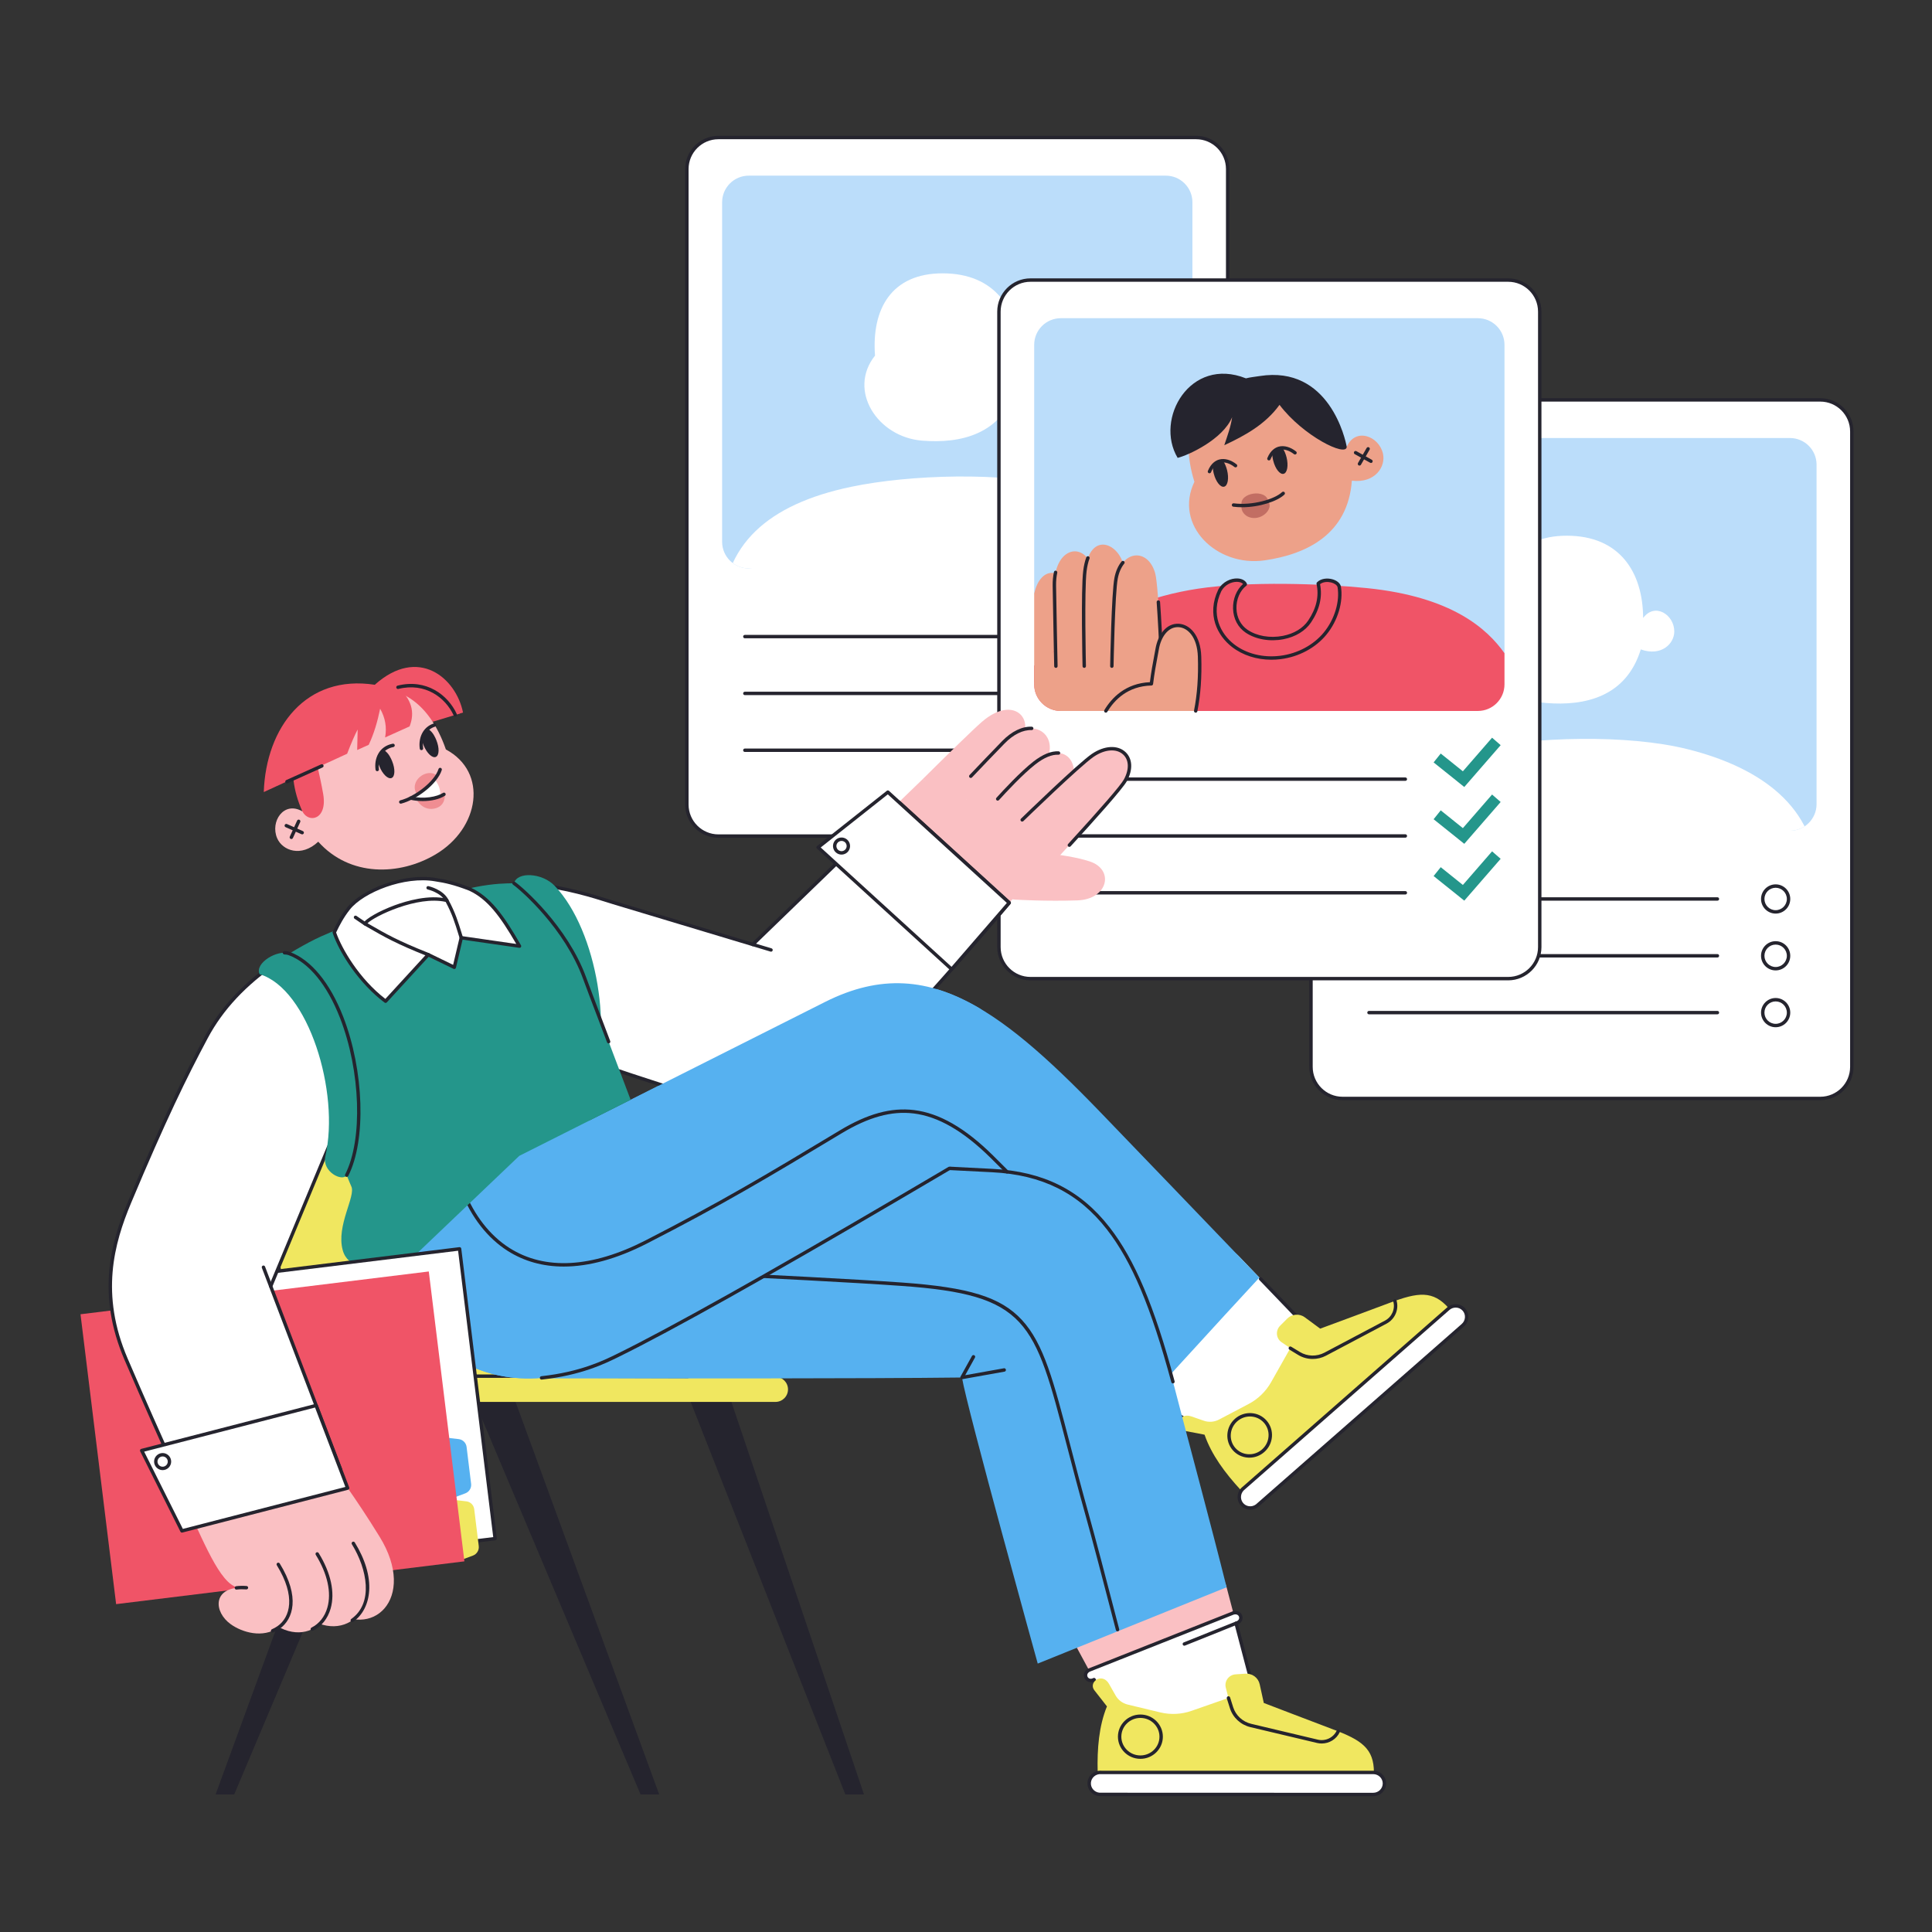 <svg enable-background="new 0 0 1700 1700" height="1700" viewBox="0 0 1700 1700" width="1700" xmlns="http://www.w3.org/2000/svg" xmlns:xlink="http://www.w3.org/1999/xlink"><rect x="0" y="0" width="1700" height="1700" fill="#333333" stroke="none"/><clipPath id="a"><path d="m1574.986 731.019h-366.955c-12.943 0-23.436-10.493-23.436-23.436v-298.724c0-12.943 10.493-23.436 23.436-23.436h366.955c12.943 0 23.436 10.493 23.436 23.436v298.723c0 12.944-10.493 23.437-23.436 23.437z"/></clipPath><clipPath id="b"><path d="m1025.795 500.157h-366.955c-12.943 0-23.436-10.493-23.436-23.436v-298.724c0-12.943 10.493-23.436 23.436-23.436h366.955c12.943 0 23.436 10.493 23.436 23.436v298.723c0 12.944-10.492 23.437-23.436 23.437z"/></clipPath><path d="m563.637 1578.962-147.006-348.161h36l127.405 348.161z" fill="#25242e"/><path d="m206.089 1578.962 147.005-348.161h-35.999l-127.405 348.161z" fill="#25242e"/><path d="m743.836 1578.962-137.205-348.161h36l117.604 348.161z" fill="#25242e"/><path d="m267.469 860.655h159c22.798 0 50.91 18.385 55.532 66.638s13.991 127.633 19.323 167.801c8.648 65.16 27.149 119.855 106.138 116.48 32.906-1.406 6.213 14.234-26.723 14.234 0 0-252.298-1.532-273-4.596s-69.724-55.915-73.936-94.213c-4.213-38.298-34.333-215.025-16.716-241.833 17.616-26.809 50.382-24.511 50.382-24.511z" fill="#f0e760"/><path d="m267.469 860.655c-21.043 0-49.09 18.385-44.468 66.638s13.991 127.633 19.323 167.8c8.648 65.161 23.138 120.501 105.138 116.48 29.208-1.432 279.242-.321 334.945-.054 6.069.029 10.97 4.957 10.97 11.027 0 6.09-4.937 11.027-11.027 11.027h-354.888c-66.084 0-97.489-51.319-106.138-116.48-5.331-40.167-15.042-141.548-19.664-189.8s26.15-66.638 44.468-66.638z" fill="#f0e760"/><path d="m339.301 1213.278c-76.308.003-90.204-55.755-98.464-117.987-5.525-41.626-14.822-120.8-19.329-167.855-2.743-28.639 6.07-44.981 13.946-53.648 8.451-9.3 20.121-14.633 32.016-14.633.828 0 1.5.671 1.5 1.5s-.672 1.5-1.5 1.5c-11.051 0-21.911 4.976-29.795 13.651-7.469 8.218-15.818 23.797-13.179 51.344 4.504 47.023 13.795 126.146 19.316 167.747 4.714 35.519 10.737 63.315 24.806 83.523 16.091 23.111 41.856 33.46 78.771 31.656 20.868-1.024 151.73-.773 257.835-.382.828.003 1.498.677 1.495 1.505-.003.827-.674 1.495-1.5 1.495-.002 0-.004 0-.006 0-86.834-.32-235.777-.696-257.677.378-2.821.138-5.57.206-8.235.206z" fill="#25242e"/><path d="m1601.677 966.551h-420.338c-15.335 0-27.766-12.431-27.766-27.766v-559.149c0-15.335 12.431-27.766 27.766-27.766h420.338c15.335 0 27.766 12.431 27.766 27.766v559.149c0 15.335-12.431 27.766-27.766 27.766z" fill="#fff"/><path d="m1574.985 731.019c-107.11-34.658-230.714-32.131-366.955 0-12.943 0-23.436-10.493-23.436-23.436v-298.724c0-12.943 10.493-23.436 23.436-23.436h366.955c12.943 0 23.436 10.493 23.436 23.436v298.723c.001 12.944-10.492 23.437-23.436 23.437z" fill="#bbddfa"/><g clip-path="url(#a)" fill="#fff"><path d="m1319.129 543.774c-3.103-41.371 14.738-72.399 59.471-72.399 46.284 0 66.972 31.618 67.229 72.399 10.342-13.963 27.414-2.844 27.408 11.894-.004 10.905-11.648 22.176-29.477 15.773-12.928 41.888-49.399 49.886-83.259 47.142-39.303-3.185-65.677-44.297-41.372-74.809z"/><path d="m1598.422 772.764h-413.827c0-62.714 40.637-98.309 113.553-113.553 51.599-10.787 133.301-13.34 186.721 0 64.063 15.998 113.553 50.839 113.553 113.553z"/></g><path d="m1511.188 792.519h-306.593c-.828 0-1.5-.671-1.5-1.5s.672-1.5 1.5-1.5h306.593c.828 0 1.5.671 1.5 1.5s-.672 1.5-1.5 1.5z" fill="#25242e"/><path d="m1511.188 842.519h-306.593c-.828 0-1.5-.671-1.5-1.5s.672-1.5 1.5-1.5h306.593c.828 0 1.5.671 1.5 1.5s-.672 1.5-1.5 1.5z" fill="#25242e"/><path d="m1511.188 892.519h-306.593c-.828 0-1.5-.671-1.5-1.5s.672-1.5 1.5-1.5h306.593c.828 0 1.5.671 1.5 1.5s-.672 1.5-1.5 1.5z" fill="#25242e"/><path d="m1562.422 803.881c-7.092 0-12.862-5.77-12.862-12.862s5.77-12.862 12.862-12.862 12.862 5.77 12.862 12.862-5.77 12.862-12.862 12.862zm0-22.724c-5.438 0-9.862 4.424-9.862 9.862s4.424 9.862 9.862 9.862 9.862-4.424 9.862-9.862-4.425-9.862-9.862-9.862z" fill="#25242e"/><path d="m1562.422 853.881c-7.092 0-12.862-5.77-12.862-12.862s5.77-12.862 12.862-12.862 12.862 5.77 12.862 12.862-5.77 12.862-12.862 12.862zm0-22.724c-5.438 0-9.862 4.424-9.862 9.862s4.424 9.862 9.862 9.862 9.862-4.424 9.862-9.862-4.425-9.862-9.862-9.862z" fill="#25242e"/><path d="m1562.422 903.881c-7.092 0-12.862-5.77-12.862-12.862s5.77-12.862 12.862-12.862 12.862 5.77 12.862 12.862-5.77 12.862-12.862 12.862zm0-22.724c-5.438 0-9.862 4.424-9.862 9.862s4.424 9.862 9.862 9.862 9.862-4.424 9.862-9.862-4.425-9.862-9.862-9.862z" fill="#25242e"/><path d="m1601.677 968.051h-420.338c-16.137 0-29.266-13.128-29.266-29.266v-559.149c0-16.137 13.129-29.266 29.266-29.266h420.338c16.137 0 29.266 13.129 29.266 29.266v559.149c0 16.137-13.129 29.266-29.266 29.266zm-420.338-614.681c-14.483 0-26.266 11.783-26.266 26.266v559.149c0 14.483 11.783 26.266 26.266 26.266h420.338c14.483 0 26.266-11.783 26.266-26.266v-559.149c0-14.483-11.783-26.266-26.266-26.266z" fill="#25242e"/><path d="m1052.487 735.689h-420.338c-15.335 0-27.766-12.431-27.766-27.766v-559.149c0-15.335 12.431-27.766 27.766-27.766h420.338c15.335 0 27.766 12.431 27.766 27.766v559.149c-0 15.335-12.432 27.766-27.766 27.766z" fill="#fff"/><path d="m1025.795 500.157c-125.884-12.333-248.77-14.297-366.955 0-12.944 0-23.436-10.493-23.436-23.436v-298.724c0-12.943 10.493-23.436 23.436-23.436h366.955c12.943 0 23.436 10.493 23.436 23.436v298.723c0 12.944-10.492 23.437-23.436 23.437z" fill="#bbddfa"/><g clip-path="url(#b)" fill="#fff"><path d="m769.939 312.912c-3.103-41.371 14.738-72.399 59.471-72.399 46.284 0 66.972 31.618 67.229 72.399 10.342-13.962 27.414-2.844 27.408 11.894-.004 10.905-11.648 22.176-29.477 15.773-12.928 41.888-49.399 49.886-83.259 47.142-39.304-3.185-65.678-44.297-41.372-74.809z"/><path d="m1049.231 541.901h-413.827c0-62.714 40.637-98.309 113.553-113.553 51.599-10.787 133.301-13.34 186.721 0 64.063 15.999 113.553 50.84 113.553 113.553z"/></g><path d="m961.997 561.657h-306.593c-.828 0-1.5-.671-1.5-1.5s.672-1.5 1.5-1.5h306.593c.828 0 1.5.671 1.5 1.5s-.671 1.5-1.5 1.5z" fill="#25242e"/><path d="m961.997 611.657h-306.593c-.828 0-1.5-.671-1.5-1.5s.672-1.5 1.5-1.5h306.593c.828 0 1.5.671 1.5 1.5s-.671 1.5-1.5 1.5z" fill="#25242e"/><path d="m961.997 661.657h-306.593c-.828 0-1.5-.671-1.5-1.5s.672-1.5 1.5-1.5h306.593c.828 0 1.5.671 1.5 1.5s-.671 1.5-1.5 1.5z" fill="#25242e"/><path d="m1013.231 573.019c-7.092 0-12.862-5.77-12.862-12.862s5.77-12.862 12.862-12.862 12.862 5.77 12.862 12.862-5.77 12.862-12.862 12.862zm0-22.724c-5.438 0-9.862 4.424-9.862 9.862s4.424 9.862 9.862 9.862 9.862-4.424 9.862-9.862-4.424-9.862-9.862-9.862z" fill="#25242e"/><path d="m1013.231 623.019c-7.092 0-12.862-5.77-12.862-12.862s5.77-12.862 12.862-12.862 12.862 5.77 12.862 12.862-5.77 12.862-12.862 12.862zm0-22.724c-5.438 0-9.862 4.424-9.862 9.862s4.424 9.862 9.862 9.862 9.862-4.424 9.862-9.862-4.424-9.862-9.862-9.862z" fill="#25242e"/><path d="m1013.231 673.019c-7.092 0-12.862-5.77-12.862-12.862s5.77-12.862 12.862-12.862 12.862 5.77 12.862 12.862-5.77 12.862-12.862 12.862zm0-22.724c-5.438 0-9.862 4.424-9.862 9.862s4.424 9.862 9.862 9.862 9.862-4.424 9.862-9.862-4.424-9.862-9.862-9.862z" fill="#25242e"/><path d="m1052.487 737.189h-420.338c-16.137 0-29.266-13.129-29.266-29.266v-559.149c0-16.137 13.129-29.266 29.266-29.266h420.338c16.137 0 29.266 13.129 29.266 29.266v559.149c-.001 16.137-13.129 29.266-29.266 29.266zm-420.338-614.681c-14.483 0-26.266 11.783-26.266 26.266v559.149c0 14.483 11.783 26.266 26.266 26.266h420.338c14.483 0 26.266-11.783 26.266-26.266v-559.149c0-14.483-11.783-26.266-26.266-26.266z" fill="#25242e"/><path d="m1327.082 861.12h-420.338c-15.335 0-27.766-12.431-27.766-27.766v-559.149c0-15.335 12.431-27.766 27.766-27.766h420.338c15.335 0 27.766 12.431 27.766 27.766v559.149c-0 15.335-12.431 27.766-27.766 27.766z" fill="#fff"/><path d="m1323.826 574.798c-142.22 22.338-280.28 5.97-413.827-52.386v-218.983c0-12.943 10.493-23.436 23.436-23.436h366.955c12.943 0 23.436 10.493 23.436 23.436z" fill="#bbddfa"/><path d="m910 522.411v78.076l32.421-9.111s.806-48.586-2.616-70.875c-3.105-20.225-24.049-24.163-29.805 1.91z" fill="#eda189"/><path d="m1323.826 602.152v-27.354c-15.416-21.769-46.502-49.707-120.92-57.294-38.632-3.939-104.59-6.208-148.699.481-41.817 6.342-78.476 20.987-117.942 48.634-5.613 3.932-14.998 10.865-26.265 19.396v16.137c0 12.944 10.493 23.437 23.436 23.437h366.955c12.943-.001 23.435-10.494 23.435-23.437z" fill="#f05467"/><path d="m1178.372 516.114c2.447 14.171-3.281 30.279-12.359 41.352-19.647 23.963-57.935 28.573-81.044 10.621-12.548-9.748-21.699-27.488-11.63-48.65 5.689-10.368 19.748-11.209 22.429-5.289-11.94 9.242-13.226 31.559 1.116 41.25 16.332 11.036 44.461 7.808 55.47-8.542 6.032-8.959 10.421-20.428 7.541-33.378 5.308-5.287 16.863-2.685 18.477 2.636z" fill="#f05467"/><path d="m1118.739 580.509c-12.971 0-25.289-3.934-34.69-11.237-12.736-9.894-22.593-28.35-12.064-50.479 3.893-7.101 11.251-10.037 16.847-9.815 3.977.152 7.081 1.854 8.303 4.551.287.633.101 1.38-.448 1.805-5.629 4.357-8.964 12.107-8.702 20.225.252 7.806 3.802 14.584 9.74 18.597 8.201 5.541 19.807 7.543 31.047 5.36 9.832-1.911 17.765-6.705 22.339-13.498 7.225-10.731 9.688-21.569 7.321-32.214-.112-.502.041-1.026.406-1.388 3.62-3.606 9.174-3.818 13.166-2.814 4.041 1.016 6.958 3.288 7.804 6.078.018.059.032.12.043.18 2.348 13.597-2.628 30.302-12.677 42.558-9.564 11.666-24.214 19.526-40.193 21.565-2.763.352-5.518.526-8.242.526zm-30.498-68.543c-4.602 0-10.458 2.49-13.586 8.193-9.726 20.446-.58 37.565 11.235 46.744 10.75 8.351 25.589 12.035 40.71 10.104 15.227-1.943 29.17-9.412 38.253-20.492 9.495-11.581 14.222-27.288 12.058-40.045-.566-1.688-2.765-3.236-5.64-3.958-2.84-.715-6.966-.702-9.729 1.505 2.237 11.199-.433 22.524-7.943 33.678-5.022 7.458-13.635 12.702-24.255 14.767-12.005 2.332-24.453.158-33.299-5.82-6.745-4.558-10.775-12.207-11.059-20.986-.275-8.544 3.069-16.763 8.797-21.812-1.017-1.103-2.823-1.783-5.067-1.869-.156-.006-.315-.009-.475-.009z" fill="#25242e"/><path d="m965.21 587.558s-.722-64.023-2.004-78.13c-3.173-34.917-35.948-31.58-35.454 5.988.221 16.788 1.349 80.473 1.349 80.473.086 15.428 35.521 3.409 36.109-8.331z" fill="#eda189"/><path d="m1021.299 564.485c-.96-17.83-95.566-1.789-111.3 21.571v16.096c0 12.944 10.493 23.437 23.436 23.437h96.265c-3.936-24.97-7.892-51.665-8.401-61.104z" fill="#eda189"/><path d="m929.1 587.677c-.814 0-1.482-.651-1.499-1.469-.011-.54-1.131-54.17-1.349-70.772-.057-4.351.323-8.43 1.129-12.125.177-.809.976-1.324 1.785-1.146.809.176 1.322.976 1.146 1.785-.758 3.472-1.115 7.323-1.06 11.446.218 16.591 1.337 70.209 1.349 70.749.017.828-.64 1.514-1.468 1.531-.012.001-.022.001-.033.001z" fill="#25242e"/><path d="m954.183 592.762s-1.666-73.067.434-90.259c4.505-36.891 31.617-23.895 34.484-2.568 2.709 20.15 2.854 81.653 2.854 81.653-.898 22.47-35.808 40.795-37.772 11.174z" fill="#eda189"/><path d="m954.048 587.677c-.812 0-1.48-.649-1.499-1.465-.063-2.719-1.509-66.787.579-83.89.555-4.549 1.478-8.561 2.742-11.923.292-.776 1.156-1.168 1.932-.876.775.292 1.168 1.156.876 1.932-1.181 3.14-2.046 6.918-2.573 11.23-2.062 16.889-.573 82.794-.558 83.458.019.828-.637 1.515-1.465 1.534-.011 0-.023 0-.034 0z" fill="#25242e"/><path d="m1023 603.646s-3.18-87.749-6.572-99.4c-6.58-22.601-29.64-20.028-34.344 4.47-2.622 13.659-3.741 77.462-3.741 77.462 1.274 30.809 40.898 41.519 44.657 17.468z" fill="#eda189"/><path d="m1022.999 605.146c-.803 0-1.469-.636-1.498-1.446-.016-.44-1.621-44.398-3.733-73.854-.059-.827.563-1.544 1.389-1.604.825-.059 1.544.562 1.604 1.389 2.116 29.509 3.723 73.519 3.739 73.96.03.828-.617 1.523-1.445 1.553-.019.002-.037.002-.056.002z" fill="#25242e"/><path d="m1018.272 570.853c-1.25 7.204-3.636 18.261-5.131 30.853-21.319.51-33.457 12.771-40.103 23.882h79.061c2.651-13.367 4.029-28.778 3.422-47.789-1.075-33.681-32.062-36.842-37.249-6.946z" fill="#eda189"/><path d="m978.344 587.677c-.009 0-.018 0-.027 0-.828-.015-1.488-.698-1.474-1.526.046-2.61 1.151-64.089 3.768-77.718 1.102-5.737 3.285-10.71 6.313-14.38.527-.639 1.473-.729 2.112-.203.639.527.73 1.473.202 2.112-2.71 3.284-4.674 7.792-5.681 13.037-2.568 13.377-3.703 76.569-3.714 77.206-.015.817-.683 1.472-1.499 1.472z" fill="#25242e"/><path d="m1052.109 627.09c-.097 0-.195-.01-.293-.029-.813-.161-1.341-.95-1.18-1.763 2.841-14.327 3.948-29.849 3.386-47.451-.548-17.176-8.812-25.426-16.759-25.983-9.677-.678-15.767 9.178-17.514 19.245-.324 1.868-.724 3.993-1.165 6.337-1.271 6.75-2.852 15.149-3.954 24.437-.088.741-.707 1.305-1.454 1.323-20.966.502-32.701 12.867-38.853 23.151-.425.71-1.346.943-2.057.517-.711-.425-.943-1.346-.517-2.057 6.412-10.718 18.537-23.563 40.057-24.564 1.104-8.879 2.609-16.876 3.83-23.361.438-2.328.836-4.44 1.158-6.295 1.977-11.396 9.14-22.529 20.679-21.725 9.292.651 18.94 9.833 19.548 28.88.569 17.833-.557 33.577-3.442 48.13-.142.714-.769 1.208-1.47 1.208z" fill="#25242e"/><path d="m1050.969 423.942c-6.98-22.535-7.19-43.462.998-59.842 7.441-14.885 94.099-35.264 133.039 29.093 7.552-17.281 28.311-9.662 31.882 5.932 2.642 11.537-6.94 26.287-27.356 23.84-3.511 47.452-40.153 64.765-76.64 70.079-42.352 6.168-80.231-30.925-61.923-69.102z" fill="#eda189"/><path d="m1206.339 407.363c-.247 0-.498-.062-.729-.19l-13.537-7.548c-.724-.403-.983-1.317-.58-2.041.403-.723 1.317-.983 2.041-.58l13.537 7.548c.724.403.983 1.317.58 2.041-.275.492-.786.77-1.312.77z" fill="#25242e"/><path d="m1196.218 409.685c-.253 0-.51-.064-.745-.2-.719-.412-.967-1.329-.554-2.047l7.611-13.264c.413-.718 1.329-.967 2.048-.554.719.412.967 1.329.554 2.047l-7.611 13.264c-.278.483-.783.754-1.303.754z" fill="#25242e"/><path d="m1115.907 441.099c-1.601-11.396-25.937-7.681-23.342 3.552-1.249 5.073 3.62 11.813 12.303 11.103 8.37-.685 15.238-9.182 11.039-14.655z" fill="#c26e63"/><g fill="#25242e"><path d="m1092.943 446.34c-2.605 0-5.201-.152-7.739-.479-.822-.106-1.402-.858-1.296-1.679.106-.822.857-1.405 1.679-1.296 16.18 2.083 35.791-3.481 42.515-9.849.602-.569 1.551-.543 2.12.058.57.602.544 1.551-.058 2.121-6.176 5.849-21.868 11.124-37.221 11.124z"/><path d="m1064.217 416.457c-.19 0-.382-.036-.569-.113-.766-.314-1.133-1.19-.818-1.957 2.824-6.883 7.031-9.273 10.063-10.067 4.697-1.229 10.242.324 15.215 4.26.65.514.759 1.458.245 2.107-.514.65-1.458.758-2.107.245-4.227-3.346-8.817-4.699-12.593-3.71-3.45.903-6.157 3.696-8.047 8.303-.238.58-.798.932-1.389.932z"/><path d="m1067.985 416.598c1.814 7.244 5.911 12.459 9.151 11.648s4.395-7.342 2.58-14.586c-.725-2.896-1.816-5.468-3.07-7.46-3.509-1.578-9.515 2.878-9.519 3.703-.01 2.039.266 4.329.858 6.695z"/><path d="m1116.546 405.13c-.19 0-.383-.036-.569-.113-.766-.314-1.133-1.19-.818-1.957 2.824-6.883 7.031-9.273 10.064-10.067 4.696-1.229 10.242.324 15.215 4.26.65.514.759 1.458.245 2.107-.514.65-1.458.759-2.107.245-4.227-3.346-8.817-4.699-12.594-3.71-3.45.903-6.157 3.696-8.048 8.303-.238.581-.798.932-1.388.932z"/><path d="m1120.314 405.272c1.814 7.244 5.911 12.459 9.151 11.648s4.395-7.342 2.58-14.586c-.725-2.896-1.816-5.468-3.07-7.46-3.509-1.578-9.515 2.878-9.519 3.703-.01 2.039.266 4.329.858 6.695z"/><path d="m1125.869 356.23c-12.47 17.305-30.579 27.104-48.598 35.536 2.829-8.569 5.729-16.321 6.887-24.621-8.151 19.434-38.305 33.379-47.93 35.746-20.504-34.317 11.032-89.525 60.086-69.975 3.72-.964 7.809-1.348 12.058-2.016 61.402-9.652 75.594 56.16 76.634 62.292-.302 9.259-38.415-9.56-59.137-36.962z"/><path d="m1236.593 687.088h-306.593c-.828 0-1.5-.671-1.5-1.5s.672-1.5 1.5-1.5h306.593c.828 0 1.5.671 1.5 1.5s-.672 1.5-1.5 1.5z"/><path d="m1236.593 737.088h-306.593c-.828 0-1.5-.671-1.5-1.5s.672-1.5 1.5-1.5h306.593c.828 0 1.5.671 1.5 1.5s-.672 1.5-1.5 1.5z"/><path d="m1236.593 787.088h-306.593c-.828 0-1.5-.671-1.5-1.5s.672-1.5 1.5-1.5h306.593c.828 0 1.5.671 1.5 1.5s-.672 1.5-1.5 1.5z"/></g><path d="m1288.447 692.496-26.983-21.646 6.257-7.801 19.485 15.631 25.698-29.564 7.547 6.561z" fill="#24968b"/><path d="m1288.447 742.496-26.983-21.646 6.257-7.801 19.485 15.631 25.698-29.564 7.547 6.561z" fill="#24968b"/><path d="m1288.447 792.496-26.983-21.646 6.257-7.801 19.485 15.631 25.698-29.564 7.547 6.561z" fill="#24968b"/><path d="m1327.082 862.62h-420.338c-16.137 0-29.266-13.129-29.266-29.266v-559.149c0-16.137 13.129-29.266 29.266-29.266h420.338c16.137 0 29.266 13.129 29.266 29.266v559.149c-0 16.137-13.129 29.266-29.266 29.266zm-420.338-614.681c-14.483 0-26.266 11.783-26.266 26.266v559.149c0 14.483 11.783 26.266 26.266 26.266h420.338c14.483 0 26.266-11.783 26.266-26.266v-559.149c0-14.483-11.783-26.266-26.266-26.266z" fill="#25242e"/><path d="m986.094 1211.003c27.018 18.212 55.394 36.796 87.1 58.5l91.717-86.177s-33.913-35.343-74.461-77.568c-45.461-47.34-167.82 62.466-104.356 105.245z" fill="#fff"/><path d="m1073.194 1271.004c-.294 0-.59-.086-.847-.262-19.899-13.623-38.382-25.945-56.256-37.862-10.685-7.124-20.778-13.853-30.835-20.633-.687-.463-.869-1.395-.405-2.082.463-.687 1.396-.869 2.082-.405 10.051 6.775 20.141 13.502 30.823 20.624 17.583 11.723 35.755 23.838 55.291 37.201l89.733-84.313c-4.919-5.126-26.634-27.755-54.684-56.97-.574-.598-.554-1.547.043-2.121.598-.574 1.547-.554 2.121.043 31.986 33.315 55.734 58.064 55.734 58.064.277.289.427.677.417 1.078-.01.4-.18.78-.472 1.054l-91.717 86.177c-.287.269-.656.407-1.028.407z" fill="#25242e"/><path d="m1148.062 1159.088 13.603 10.015s51.785-19.146 60.679-22.533c25.586-9.742 38.618-11.204 52.463 4.584l-50.887 44.635-131.962 115.515c-14.173-15.333-25.966-31.32-32.049-48.88 0 0-9.935-2.031-17.521-3.359-9.2-1.61-5.636-16.707 5.839-12.763 3.382 1.163 7.563 2.618 11.031 3.828 4.374 1.527 9.208 1.154 13.352-1.025l26.069-13.709c8.297-4.363 15.172-11.031 19.779-19.186l16.91-29.926-7.702-5.24c-4.881-3.321-5.481-10.291-1.252-14.527l6.149-6.159c4.194-4.196 10.79-4.737 15.499-1.27z" fill="#f0e760"/><path d="m1155.073 1195.781c-4.456 0-8.889-1.184-12.771-3.537l-7.71-4.675c-.708-.43-.934-1.352-.505-2.061.43-.708 1.352-.935 2.061-.505l7.71 4.675c6.49 3.936 14.747 4.145 21.548.543l53.29-28.213c6.107-3.233 9.159-10.336 7.258-16.889-.231-.795.227-1.628 1.023-1.858.796-.231 1.628.227 1.859 1.022 2.295 7.911-1.378 16.48-8.736 20.376l-53.29 28.213c-3.669 1.942-7.712 2.909-11.737 2.909z" fill="#25242e"/><path d="m1099.354 1282.623c-.386 0-.774-.011-1.163-.034-5.24-.304-10.02-2.629-13.457-6.548-7.09-8.083-6.191-20.508 2.005-27.697 8.197-7.189 20.633-6.461 27.722 1.622 3.438 3.919 5.12 8.96 4.738 14.195-.381 5.227-2.776 10.022-6.743 13.501-3.672 3.222-8.287 4.961-13.102 4.961zm.503-36.23c-3.945 0-7.926 1.387-11.141 4.207-6.952 6.098-7.727 16.624-1.728 23.463 2.904 3.311 6.943 5.275 11.375 5.531 4.441.252 8.742-1.229 12.113-4.186s5.406-7.029 5.729-11.465c.323-4.427-1.098-8.688-4.002-11.999-3.223-3.677-7.759-5.551-12.346-5.551z" fill="#25242e"/><path d="m1287.162 1166.131-50.445 44.248-130.687 114.551c-4.356 3.257-10.48 2.412-13.68-1.887-3.199-4.299-2.262-10.425 2.094-13.683l129.915-113.955 50.007-43.864c4.089-3.587 10.269-3.229 13.802.8 3.534 4.029 3.083 10.203-1.006 13.79z" fill="#fff"/><path d="m1100.117 1328.415c-.547 0-1.098-.04-1.649-.12-2.951-.429-5.551-1.977-7.322-4.356-3.675-4.938-2.617-11.987 2.35-15.743l179.88-157.781c4.704-4.127 11.845-3.706 15.919.938 1.976 2.253 2.943 5.15 2.724 8.159-.219 3-1.593 5.751-3.869 7.747l-.989-1.127.989 1.127-50.445 44.248-130.688 114.552c-.029.026-.059.05-.09.073-2 1.496-4.371 2.283-6.81 2.283zm180.787-177.841c-1.965 0-3.948.691-5.55 2.096l-179.922 157.819c-.029.026-.06.05-.091.074-3.688 2.758-4.49 7.956-1.789 11.586 1.292 1.736 3.191 2.864 5.347 3.178 2.193.317 4.387-.237 6.186-1.564l130.642-114.512 50.445-44.247c1.68-1.474 2.693-3.501 2.854-5.71.161-2.201-.545-4.318-1.987-5.962-1.601-1.827-3.855-2.758-6.135-2.758zm-174.874 174.356h.01z" fill="#25242e"/><path d="m334.824 1084.778c11.745 89.164 90.395 166.062 208.735 107.896 80.779-39.704 178.195-97.948 249.108-139.472 62.498 67.725 192.456 205.342 192.456 205.342s98.043-107.617 123.014-134.365c-48.231-50.235-113.781-118.475-140.644-146.289-91.446-94.682-155.866-139.422-241.578-96.216-77.617 39.125-268.989 135.381-268.989 135.381s-133.996-22.574-122.102 67.723z" fill="#56b1f0"/><path d="m791.413 706.228-129.034 124.841s-108.354-32.587-122.641-36.909c-9.476-2.867-37.98-12.956-70.466-16.105-16.493-1.599-45.1 114.241-14.275 129.358 40.316 18.996 73.725 30.124 150.465 54.799 33.122 10.65 105.586 27.776 164.699-35.291 61.823-65.958 117.876-132.548 117.876-132.548z" fill="#fff"/><path d="m811.737 685.731-22.849 22.107 91.808 95.344 53.02-62.258z" fill="#fac0c3"/><path d="m875.191 748.247c24.85.453 61.215 2.503 83.465 9.668 22.251 7.165 16.376 33.465-10.674 34.35s-51.619-.49-54.934-.695c-18.627-1.157-46.551-43.846-17.857-43.323z" fill="#fac0c3"/><path d="m847.06 706.29s36.486-35.129 50.435-54.045c13.95-18.916-5.279-41.412-33.481-17.093-7.638 6.587-30.42 28.912-52.278 50.579z" fill="#fac0c3"/><path d="m882.169 713.736s23.362-24.051 32.841-35.37c23.462-28.018-4.7-53.265-32.09-25.276-12.24 12.507-35.053 36.609-35.053 36.609-11.334 11.408 25.197 32.235 34.302 24.037z" fill="#fac0c3"/><path d="m854.192 684.531c-.371 0-.743-.137-1.033-.413-.601-.571-.625-1.52-.054-2.121 7.164-7.54 20.424-21.457 28.743-29.958 8.325-8.507 17.564-12.985 26.021-12.615.828.037 1.469.737 1.432 1.564-.036.828-.73 1.46-1.565 1.433-7.589-.325-16.024 3.827-23.745 11.717-8.306 8.487-21.554 22.392-28.712 29.926-.294.311-.69.467-1.087.467z" fill="#25242e"/><path d="m875.25 705.957s20.694-23.519 34.938-34.609c30.565-23.797 42.99 6.452 29.343 24.251-12.895 16.817-26.162 30.71-26.162 30.71-17.261 15.859-58.557 2.879-38.119-20.352z" fill="#fac0c3"/><path d="m877.893 704.506c-.359 0-.719-.128-1.006-.388-.614-.556-.662-1.504-.106-2.119 6.02-6.654 21.235-23.075 32.486-31.834 8.24-6.415 15.72-9.469 22.238-9.052.827.052 1.455.764 1.403 1.591s-.765 1.452-1.591 1.403c-5.681-.356-12.67 2.558-20.207 8.425-11.065 8.614-26.138 24.885-32.104 31.48-.297.327-.704.494-1.113.494z" fill="#25242e"/><path d="m921.603 764.597s62.486-66.87 68.599-77.942c11.859-21.479-6.998-36.623-28.554-22.085-12.019 8.106-59.975 54.193-59.975 54.193-21.824 23.594-.601 60.741 19.93 45.834z" fill="#fac0c3"/><path d="m940.933 745.188c-.362 0-.725-.13-1.013-.395-.611-.56-.652-1.509-.092-2.119 28.739-31.341 46.162-51.494 49.062-56.745 4.853-8.79 4.603-17.237-.653-22.045-5.901-5.398-16.008-4.641-25.749 1.929-11.772 7.939-61.51 56.212-62.011 56.699-.594.577-1.544.564-2.121-.031-.577-.594-.563-1.543.031-2.121 2.054-1.995 50.432-48.946 62.424-57.034 10.932-7.372 22.492-8.022 29.452-1.655 6.331 5.792 6.812 15.643 1.255 25.709-3.859 6.989-29.036 35.03-49.477 57.322-.298.322-.703.486-1.108.486z" fill="#25242e"/><path d="m666.292 974.157c-19.201 0-39.372-3.47-61.289-10.517-74.66-24.006-109.405-35.438-150.645-54.87-9.356-4.588-14.375-18.033-14.536-38.892-.131-16.939 2.932-37.721 8.402-57.015 2.483-8.757 11.359-37.239 21.193-36.302 28.586 2.771 54.102 10.885 66.364 14.784 1.74.554 3.214 1.022 4.392 1.379 13.457 4.071 111.626 33.596 121.796 36.655l128.401-124.229c.569-.55 1.469-.563 2.054-.03l96.624 88.146c.595.543.655 1.458.137 2.074-.561.667-56.785 67.375-117.929 132.608-25.884 27.615-57.2 43.011-93.076 45.759-3.925.299-7.886.45-11.888.45zm-197.365-194.619c-4.077 0-11.423 11.591-17.817 34.144-9.319 32.865-14.068 83.255 4.547 92.385 41.051 19.342 75.732 30.753 150.264 54.717 66.512 21.387 121.401 9.648 163.146-34.888 56.781-60.578 109.317-122.433 116.892-131.387l-94.516-86.223-128.021 123.861c-.39.378-.954.514-1.475.358-1.083-.326-108.518-32.637-122.644-36.91-1.189-.359-2.676-.833-4.432-1.391-12.164-3.868-37.474-11.917-65.744-14.657-.065-.005-.132-.009-.2-.009z" fill="#25242e"/><path d="m678.435 837.398c-.143 0-.289-.021-.433-.064l-16.055-4.829c-.793-.239-1.243-1.075-1.004-1.869.239-.793 1.076-1.243 1.868-1.004l16.055 4.829c.793.239 1.243 1.075 1.004 1.869-.195.649-.79 1.068-1.435 1.068z" fill="#25242e"/><path d="m888.037 794.373-106.781-97.365-61.411 48.631 117.555 107.221z" fill="#fff"/><path d="m837.4 854.36c-.373 0-.734-.139-1.011-.392l-117.555-107.22c-.325-.297-.504-.721-.488-1.161.015-.44.223-.851.568-1.124l61.411-48.632c.577-.457 1.399-.428 1.942.067l106.781 97.366c.601.548.656 1.475.123 2.09l-50.636 58.486c-.265.306-.642.492-1.046.516-.03.003-.059.004-.089.004zm-115.24-108.64 115.114 104.994 48.672-56.217-104.758-95.521z" fill="#25242e"/><path d="m740.462 751.961c-1.188 0-2.391-.282-3.511-.876-1.773-.941-3.073-2.517-3.661-4.436s-.393-3.953.548-5.726c1.943-3.66 6.501-5.056 10.161-3.113s5.056 6.501 3.113 10.161c-1.349 2.541-3.957 3.99-6.65 3.99zm.02-12.027c-1.618 0-3.185.871-3.995 2.397-.566 1.065-.682 2.286-.329 3.439s1.134 2.1 2.199 2.665c2.198 1.167 4.937.328 6.105-1.871 1.167-2.198.328-4.937-1.87-6.104-.673-.356-1.397-.526-2.11-.526z" fill="#25242e"/><path d="m518.979 954.053c21.126-41.269 7.173-134.756-30.934-174.636-10.979-11.489-33.191-12.638-35.745-2.195 33.174 29.966 60.788 104.096 47.919 160.055-3.169 13.778 15.022 22.778 18.76 16.776z" fill="#24968b"/><path d="m927.657 1412.87c9.897 18.647 20.097 37.231 30.559 56.719 11.212 20.885 22.726 42.809 34.49 66.963l115.99-28.051s-8.041-30.55-18.901-71.904c-5.03-19.153-4.762-18.112-10.482-39.937-14.533-55.452-181.953-40.872-151.656 16.21z" fill="#fac0c3"/><path d="m958.216 1469.589c-6.292 3.367-1.848 11.674 4.445 8.307 9.804 18.391 19.83 37.683 30.045 58.656l115.99-28.051s-10.758-40.893-21.074-80.166c7.062-1.855 4.673-10.951-2.389-9.095z" fill="#fff"/><path d="m992.706 1538.052c-.563 0-1.093-.318-1.348-.843-8.663-17.787-18.012-36.053-29.373-57.392-3.391 1.12-6.304-.441-7.588-2.841-1.456-2.721-.855-6.586 3.112-8.709.05-.027.102-.051.155-.072l127.017-50.349c.056-.022.113-.041.172-.056 2.659-.7 5.132-.142 6.786 1.528 1.503 1.518 2.087 3.742 1.524 5.803-.502 1.839-1.835 3.305-3.739 4.166 10.208 38.86 20.724 78.833 20.724 78.833.103.39.044.805-.163 1.15-.207.346-.544.595-.936.689l-115.99 28.051c-.118.029-.236.042-.353.042zm-30.045-61.656c.146 0 .293.021.436.065.381.116.7.378.888.729 11.439 21.459 20.845 39.805 29.541 57.62l113.331-27.408c-2.015-7.661-11.525-43.812-20.685-78.687-.101-.385-.045-.794.155-1.137.201-.344.53-.593.914-.694 1.618-.425 2.693-1.333 3.027-2.556.281-1.03-.01-2.142-.762-2.9-.877-.886-2.228-1.154-3.809-.759l-126.845 50.281c-1.062.586-1.77 1.37-2.048 2.272-.239.775-.155 1.605.237 2.337s1.036 1.263 1.813 1.494c.925.275 1.997.109 3.099-.481.22-.116.463-.176.708-.176z" fill="#25242e"/><path d="m1042.122 1448.087c-.595 0-1.158-.356-1.393-.942-.308-.769.065-1.643.834-1.951l45.5-18.251c.768-.31 1.642.065 1.95.833.309.769-.065 1.643-.834 1.951l-45.5 18.251c-.182.074-.371.109-.557.109z" fill="#25242e"/><path d="m1108.416 1481.973 3.622 16.499s51.556 19.754 60.476 23.073c25.659 9.548 36.42 17.043 36.417 38.041h-67.689l-175.378-.177c-.544-20.873 1.133-40.668 8.139-57.881 0 0-6.129-8.078-10.957-14.079-5.855-7.277 6.78-16.277 12.805-5.745 1.776 3.104 3.96 6.955 5.768 10.152 2.281 4.033 6.161 6.94 10.714 8.034l28.638 6.885c9.114 2.191 18.68 1.711 27.521-1.38l32.446-11.346-2.335-9.018c-1.479-5.715 2.666-11.351 8.639-11.746l8.684-.575c5.92-.392 11.235 3.551 12.49 9.263z" fill="#f0e760"/><path d="m1162.975 1534.141c-1.352 0-2.718-.155-4.077-.478l-58.667-13.93c-8.509-2.021-15.409-8.395-18.009-16.634l-2.713-8.598c-.249-.79.189-1.632.979-1.882.789-.249 1.632.188 1.882.979l2.713 8.598c2.284 7.238 8.354 12.839 15.841 14.618l58.667 13.93c6.722 1.596 13.701-1.731 16.593-7.911.351-.75 1.244-1.072 1.994-.723.75.351 1.074 1.244.723 1.994-2.905 6.21-9.221 10.037-15.926 10.037z" fill="#25242e"/><path d="m1003.457 1547.635c-10.902 0-19.771-8.748-19.771-19.5s8.869-19.5 19.771-19.5 19.771 8.748 19.771 19.5-8.869 19.5-19.771 19.5zm0-36c-9.248 0-16.771 7.402-16.771 16.5s7.524 16.5 16.771 16.5c9.248 0 16.771-7.402 16.771-16.5s-7.523-16.5-16.771-16.5z" fill="#25242e"/><path d="m1208.343 1578.992h-67.101l-173.785-.061c-5.422-.423-9.47-5.097-9.04-10.439.43-5.342 5.174-9.329 10.596-8.906h172.81 66.519c5.439 0 9.849 4.344 9.849 9.703.001 5.359-4.408 9.703-9.848 9.703z" fill="#fff"/><path d="m1208.343 1580.492h-67.101l-173.786-.061c-.039 0-.078-.001-.116-.004-3.05-.239-5.815-1.642-7.786-3.953-1.935-2.269-2.87-5.146-2.632-8.103.494-6.136 5.937-10.741 12.148-10.286h239.273c6.258 0 11.349 5.026 11.349 11.203s-5.091 11.204-11.349 11.204zm-240.825-3.06 173.725.061h67.1c4.604 0 8.349-3.68 8.349-8.203s-3.745-8.203-8.349-8.203h-239.329c-.039 0-.078-.001-.117-.004-4.592-.354-8.621 3.02-8.984 7.53-.174 2.157.51 4.257 1.924 5.915 1.437 1.685 3.453 2.715 5.681 2.904z" fill="#25242e"/><path d="m421.471 1012.431c-17.064 89.464-62.519 200.483 69.344 200.483 91.404 0 273.47.205 355.639-.821 4.115 25.898 66.668 251.728 66.668 251.728l166.192-67.16c-13.487-54.096-35.735-136.524-42.664-163.574-32.662-127.515-67.53-198.258-163.395-203.09-86.811-4.375-300.745-15.346-300.745-15.346s-133.975-91.684-151.039-2.22z" fill="#56b1f0"/><path d="m1032.105 1217.287c-.661 0-1.267-.441-1.447-1.11-17.818-66.026-34.767-106.21-56.672-134.365-24.993-32.123-57.025-48.112-100.806-50.318-85.818-4.326-298.607-15.237-300.747-15.347-.827-.042-1.464-.748-1.421-1.575.042-.828.744-1.464 1.575-1.421 2.139.11 214.927 11.021 300.744 15.347 44.718 2.253 77.454 18.609 103.023 51.472 22.166 28.489 39.272 68.99 57.201 135.426.216.8-.258 1.623-1.057 1.839-.132.035-.264.052-.393.052z" fill="#25242e"/><path d="m983.359 1435.449c-.668 0-1.277-.449-1.451-1.125-10.882-42.143-21.862-83.606-26.702-100.832-6.487-23.087-11.804-43.55-16.495-61.604-28.503-109.693-34.434-132.521-145.562-140.396-85.691-6.072-298.564-15.252-300.704-15.344-.828-.036-1.47-.735-1.434-1.563s.73-1.476 1.563-1.434c2.141.092 215.055 9.274 300.787 15.349 59.475 4.214 87.159 12.828 105.792 32.917 19.382 20.896 28.069 54.328 42.461 109.715 4.688 18.041 10.001 38.489 16.48 61.547 4.845 17.244 15.832 58.733 26.719 100.894.207.802-.275 1.62-1.077 1.827-.126.033-.253.049-.377.049z" fill="#25242e"/><path d="m334.824 1084.778c11.745 89.164 90.395 166.062 208.735 107.896 80.779-39.704 220.902-123.071 291.814-164.595 3.834-23.833 58.907-121.982 25.933-141.238-44.198-25.809-86.303-29.911-135.392-5.167-77.617 39.125-268.989 135.381-268.989 135.381s-133.995-22.574-122.101 67.723z" fill="#56b1f0"/><path d="m476.511 1213.936c-.756 0-1.406-.57-1.49-1.338-.089-.824.506-1.563 1.33-1.653 34.182-3.702 54.942-13.911 66.095-19.395l.451-.222c46.55-22.88 130.329-69.788 249.01-139.42 14.07-8.255 24.725-14.532 33.162-19.502l9.543-5.62c.714-.421 1.633-.182 2.053.532s.182 1.634-.532 2.054l-9.542 5.619c-8.438 4.971-19.094 11.249-33.166 19.505-118.744 69.669-202.589 116.612-249.205 139.524l-.45.222c-11.319 5.566-32.388 15.926-67.095 19.685-.055.006-.11.009-.164.009z" fill="#25242e"/><path d="m496.027 1114.466c-18.285 0-34.883-4.602-49.378-13.83-17.667-11.248-31.856-29.405-41.032-52.511-8.7-21.906-12.78-47.753-11.799-74.747.03-.828.73-1.455 1.553-1.445.828.03 1.475.726 1.445 1.554-.966 26.582 3.042 52.008 11.59 73.531 8.942 22.515 22.724 40.181 39.855 51.087 31.132 19.819 72.498 17.538 119.626-6.596 65.703-33.647 105.779-57.503 170.958-96.771 24.449-14.73 45.25-20.441 65.462-17.968 22.256 2.721 44.958 15.773 69.405 39.902 4.33 4.273 8.835 8.763 13.392 13.344.584.587.582 1.537-.006 2.121-.587.584-1.537.582-2.121-.006-4.55-4.575-9.049-9.058-13.372-13.325-23.957-23.645-46.089-36.421-67.662-39.059-19.511-2.387-39.704 3.194-63.549 17.56-65.235 39.303-105.348 63.18-171.138 96.872-26.384 13.511-51.047 20.286-73.229 20.287z" fill="#25242e"/><path d="m514.386 860.588c9.874 26.265 40.531 107.169 40.531 107.169l-97.992 49.297-112.328 107.123c-20.565-8.277-38.672-8.14-43.037-24.137-5.902-21.626 11.735-47.604 7.558-56.115-.952-1.939-7.491-18.477-16.169-39.55 12.103-23.641 3.717-74.194-6.379-96.407-22.346-49.163-41.998-62.572-41.998-62.572 5.772-4.023 24.7-15.505 37.891-21.416 43.043-19.288 110.368-38.347 136.22-43.501 15.741-3.139 27.454-3.277 33.618-3.258 5.715 3.982 52.267 57.251 62.085 83.367z" fill="#24968b"/><path d="m380.722 635.096 23.843-7.248c-14.961-26.112-36.172-37.008-66.877-24.791z" fill="#f05467"/><path d="m392.335 659.457c-14.7-42.563-45.824-65.811-90.403-46.573-46.125 19.905-39.117 61.05-35.86 101.063-16.311-9.467-28.542 8.956-22.198 23.641 4.694 10.865 21.145 17.09 36.159 3.041 27.848 31.1 71.519 29.957 103.247 11.172 38.846-22.998 46.399-72.391 9.055-92.344z" fill="#fac0c3"/><path d="m277.365 666.283s4.205 16.333 7.011 32.389c3.933 22.508-12.722 26.111-18.304 15.275-8.382-18.528-10.11-36.514-6.965-54.105z" fill="#f05467"/><path d="m256.364 738.283c-.209 0-.421-.044-.623-.137-.753-.345-1.084-1.235-.74-1.988l6.45-14.093c.345-.754 1.235-1.085 1.988-.74s1.084 1.235.74 1.988l-6.45 14.093c-.252.552-.796.877-1.365.877z" fill="#25242e"/><path d="m265.898 734.168c-.203 0-.409-.042-.607-.129l-13.982-6.192c-.757-.335-1.1-1.222-.764-1.979.335-.757 1.221-1.1 1.979-.764l13.982 6.192c.757.335 1.1 1.222.764 1.979-.248.56-.797.893-1.372.893z" fill="#25242e"/><path d="m331.942 678.599c-.733 0-1.374-.538-1.483-1.285-1.37-9.437 2.78-20.63 15.128-22.909.815-.15 1.597.388 1.747 1.203.15.814-.388 1.597-1.203 1.747-7.532 1.39-14.382 7.967-12.704 19.528.119.82-.449 1.581-1.269 1.7-.072.011-.145.016-.216.016z" fill="#25242e"/><path d="m345.039 669.781c2.822 6.914 2.603 13.542-.489 14.804s-7.886-3.32-10.708-10.235c-1.128-2.764-1.77-5.483-1.937-7.831 1.896-3.348 5.415-6.832 6.114-6.394 4.065 2.552 6.098 7.398 7.02 9.656z" fill="#25242e"/><path d="m370.841 660.062c-.733 0-1.374-.538-1.483-1.285-1.264-8.707 2.131-18.97 12.563-22.272.79-.248 1.633.188 1.883.978s-.188 1.633-.977 1.883c-8.754 2.771-11.581 11.53-10.499 18.981.119.82-.449 1.581-1.269 1.7-.073.01-.146.015-.218.015z" fill="#25242e"/><path d="m383.938 651.244c2.822 6.914 2.603 13.542-.489 14.804s-7.886-3.32-10.708-10.235c-1.128-2.764-1.77-5.483-1.937-7.831 1.896-3.348 5.415-6.832 6.114-6.394 4.066 2.552 6.099 7.398 7.02 9.656z" fill="#25242e"/><path d="m329.773 602.545c-60.496-9.348-95.737 37.51-97.673 94.408l73.36-33.731c3.157-8.343 6.921-17.029 9.252-21.331l-.425 18.058 10.147-4.569c4.644-9.782 7.748-20.531 10.057-31.777 4.444 7.882 6.029 16.285 4.374 25.279l21.533-9.695c4.989-12.637 1.582-24.115-10.221-34.433 24.335-6.08 42.947 7.891 50.459 24.287l6.786-2.063c-6.149-30.524-39.419-58.67-77.649-24.433z" fill="#f05467"/><path d="m252.49 689.273c-.572 0-1.119-.329-1.369-.885-.34-.755-.003-1.644.752-1.983l30.738-13.839c.756-.339 1.644-.003 1.984.752s.003 1.644-.752 1.983l-30.738 13.839c-.2.09-.409.133-.615.133z" fill="#25242e"/><path d="m400.638 630.543c-.569 0-1.112-.325-1.365-.876-7.29-15.914-25.187-29.337-48.731-23.457-.804.2-1.618-.288-1.819-1.091s.288-1.618 1.092-1.819c25.216-6.301 44.379 8.076 52.186 25.118.345.753.014 1.643-.739 1.988-.203.093-.415.137-.624.137z" fill="#25242e"/><path d="m382.445 685.674c3.323 4.275 5.462 8.965 4.856 14.993-6.168 3.013-18.934 4.021-25.824 1.597 7.23-3.707 15.71-10.535 20.968-16.59z" fill="#fff"/><path d="m367.111 699.386c-8.268-12.186 8.955-24.469 17.439-16.809-3.225 8.895-13.283 15.58-17.439 16.809z" fill="#f08d92"/><path d="m352.648 707.167c-.669 0-1.279-.452-1.452-1.13-.205-.803.28-1.62 1.083-1.824 12.235-3.12 29.947-16.113 33.593-27.569.251-.789 1.096-1.226 1.884-.974.789.251 1.226 1.095.974 1.884-3.991 12.54-22.473 26.19-35.71 29.566-.125.032-.249.047-.372.047z" fill="#25242e"/><path d="m366.43 703.455c7.635.677 18.389.769 24.884-4.194 0 0 1.308 10.333-9.45 12.291-10.314 1.877-15.434-8.097-15.434-8.097z" fill="#f08d92"/><path d="m371.989 704.89c-3.616 0-7.308-.378-10.837-1.162-.809-.18-1.319-.981-1.139-1.79s.982-1.319 1.79-1.139c11.353 2.521 22.698.337 28.038-3.124.695-.45 1.624-.252 2.074.443.451.695.252 1.624-.443 2.075-4.7 3.046-11.925 4.697-19.483 4.697z" fill="#25242e"/><path d="m294.143 820.431c5.44 16.177 22.056 43.281 45.126 60.547l37.579-40.947 22.896 11.13 6.134-26.029 51.244 7.391c-14.553-25.36-26.221-42.095-43.681-50.189-13.319-5.196-21.955-7.06-30.295-8.303-28.418-5.03-64.894 10.693-76.489 25.39-5.58 7.073-9.238 14.067-12.514 21.01z" fill="#fff"/><path d="m339.268 882.478c-.314 0-.63-.098-.898-.299-21.971-16.443-39.595-43.269-45.649-61.27-.124-.367-.1-.768.065-1.118 3.178-6.734 6.915-13.976 12.693-21.299 12.458-15.791 49.996-30.881 77.928-25.938 8.813 1.313 17.408 3.245 30.579 8.383 17.491 8.105 29.101 24.117 44.437 50.84.286.498.262 1.115-.06 1.589s-.886.724-1.455.642l-49.885-7.195-5.819 24.692c-.104.443-.405.815-.816 1.011s-.89.194-1.299-.006l-21.891-10.641-36.823 40.124c-.295.32-.7.485-1.107.485zm-43.508-61.956c4.925 14.144 20.241 40.699 43.327 58.436l36.656-39.941c.448-.489 1.165-.625 1.761-.335l21.21 10.311 5.704-24.205c.178-.756.904-1.249 1.674-1.141l48.187 6.95c-14.272-24.585-25.366-39.438-41.469-46.902-12.824-5-21.233-6.891-29.885-8.181-26.993-4.774-63.136 9.683-75.09 24.836-5.437 6.891-9.029 13.755-12.075 20.172z" fill="#25242e"/><path d="m376.847 841.531c-.184 0-.372-.034-.554-.107-27.92-11.106-38.499-17.23-53.142-25.707l-2.695-1.559c-.652-.377-.924-1.179-.635-1.875 1.523-3.664 13.891-10.73 27.571-15.751 10.356-3.801 30.121-9.595 46.13-5.699.413.101.764.371.965.745 6.127 11.354 8.569 19.292 11.95 30.28l.872 2.829c.245.792-.198 1.631-.99 1.876-.792.243-1.632-.199-1.876-.99l-.873-2.833c-3.27-10.629-5.65-18.363-11.404-29.144-24.959-5.604-62.623 12.593-68.784 18.788l1.271.735c15.074 8.726 25.033 14.49 52.748 25.516.77.306 1.146 1.178.839 1.948-.232.59-.796.948-1.393.948z" fill="#25242e"/><path d="m393.17 793.792c-.543 0-1.067-.296-1.334-.812-3.964-7.671-15.351-10.288-15.466-10.313-.808-.18-1.318-.981-1.139-1.789s.98-1.319 1.787-1.14c.523.116 12.868 2.936 17.482 11.865.38.736.092 1.641-.644 2.021-.219.114-.454.168-.686.168z" fill="#25242e"/><path d="m321.205 814.36c-.29 0-.583-.084-.842-.259l-8.386-5.698c-.685-.466-.863-1.398-.398-2.084.466-.685 1.398-.862 2.084-.397l8.386 5.698c.685.466.863 1.398.398 2.084-.29.426-.761.656-1.242.656z" fill="#25242e"/><path d="m112.56 1116.712h308.624v256.87h-308.624z" fill="#fff" transform="matrix(.993 -.122 .122 .993 -149.653 41.769)"/><path d="m129.348 1392.918c-.747 0-1.394-.557-1.487-1.317l-31.283-254.958c-.048-.395.062-.793.307-1.106s.604-.517.999-.565l306.327-37.585c.821-.104 1.57.484 1.671 1.306l31.283 254.958c.048.395-.062.793-.307 1.106s-.604.517-.999.565l-306.327 37.585c-.061.008-.123.011-.184.011zm-29.609-255.151 30.917 251.98 303.349-37.22-30.917-251.98z" fill="#25242e"/><path d="m410.298 1321.047-15.124-1.714 6.719 54.764 14.261-5.319c3.439-1.283 5.55-4.757 5.103-8.401l-3.977-32.412c-.446-3.643-3.334-6.505-6.982-6.918z" fill="#f0e760"/><path d="m403.579 1266.283-15.124-1.714 6.719 54.764 14.261-5.319c3.439-1.283 5.55-4.757 5.103-8.401l-3.977-32.412c-.447-3.643-3.335-6.505-6.982-6.918z" fill="#56b1f0"/><path d="m85.05 1136.207h308.624v256.87h-308.624z" fill="#f05467" transform="matrix(.993 -.122 .122 .993 -152.232 38.564)"/><path d="m299.583 1292.851-61.387-161.076 50.553-121.575c17.479-33.783 19.521-115.485-44.391-164.344-30.007 20.394-49.962 42.765-62.827 66.82-17.677 33.054-36.357 70.859-67.546 145.191-13.461 32.082-28.806 78.077-3.063 138.078 35.644 83.079 58.532 130.509 58.532 130.509z" fill="#fff"/><path d="m169.455 1327.953c-.565 0-1.096-.32-1.351-.848-.229-.475-23.31-48.41-58.559-130.57-24.667-57.494-12.296-102.655 3.059-139.25 30.553-72.818 49.123-110.757 67.606-145.317 13.754-25.717 34.461-47.749 63.306-67.353.534-.364 1.241-.344 1.754.049 36.172 27.653 48.942 63.533 53.284 88.763 5.81 33.755-.547 62.105-8.443 77.406l-50.3 120.966 61.174 160.518c.152.399.127.844-.069 1.223s-.544.657-.958.764l-130.128 33.603c-.125.031-.251.046-.375.046zm74.851-480.245c-27.966 19.17-48.074 40.662-61.45 65.675-18.443 34.486-36.977 72.353-67.485 145.063-15.111 36.014-27.292 80.443-3.068 136.906 32.273 75.224 54.329 121.716 57.973 129.34l127.31-32.875-60.79-159.509c-.137-.358-.131-.756.017-1.11l50.553-121.575c.016-.039.034-.077.053-.114 9.658-18.667 12.869-48.332 8.18-75.575-4.218-24.499-16.549-59.255-51.293-86.226z" fill="#25242e"/><path d="m212.569 1396.912c-16.277 2.313-31.341-35.985-47.19-69.545-5.979-12.66 129.045-33.883 129.045-33.883s17.316 22.556 39.613 58.726c0 0-108.535 42.864-121.468 44.702z" fill="#fac0c3"/><path d="m291.893 1357.33s4.958 10.328 9.17 17.043c-25.646-13.515-43.4 14.005-11.089 40.309 36.45 29.673 77.93-7.532 44.063-62.472-14.341-6.389-28.294-2.07-42.144 5.12z" fill="#fac0c3"/><path d="m268.759 1363.124s4.958 10.328 9.17 17.043c-25.646-13.515-43.4 14.005-11.089 40.309 36.45 29.673 77.93-7.532 44.063-62.472-14.34-6.388-28.294-2.07-42.144 5.12z" fill="#fac0c3"/><path d="m309.943 1427.292c-.472 0-.937-.222-1.229-.638-.476-.678-.313-1.613.365-2.089 19.699-13.845 14.092-43.8.547-65.773-.435-.705-.215-1.629.49-2.064.705-.436 1.629-.215 2.064.49 9.168 14.872 13.546 29.621 12.66 42.653-.795 11.705-5.78 21.346-14.036 27.149-.262.183-.563.272-.861.272z" fill="#25242e"/><path d="m239.267 1372.168s4.689 9.768 8.673 16.119c-24.255-12.782-41.046 13.245-10.487 38.122 34.473 28.064 73.703-7.124 41.673-59.083-13.563-6.041-26.76-1.958-39.859 4.842z" fill="#fac0c3"/><path d="m274.796 1434.977c-.551 0-1.081-.305-1.344-.832-.37-.741-.068-1.642.673-2.011 6.701-3.34 11.648-9.579 13.927-17.567 3.761-13.18.137-29.678-10.204-46.454-.435-.705-.215-1.629.49-2.064s1.629-.216 2.064.49c10.789 17.502 14.531 34.852 10.535 48.852-2.514 8.808-8.009 15.708-15.474 19.428-.214.107-.442.158-.667.158z" fill="#25242e"/><path d="m244.858 1376.506c16.378 26.568 13.024 46.409.43 55.425-14.041 10.051-32.381 4.308-42.182-2.697-15.071-10.772-16.215-32.05 9.463-32.324.106-3.044-.037-4.812-.112-10.57z" fill="#fac0c3"/><path d="m207.994 1398.708c-.745 0-1.391-.554-1.486-1.312-.104-.822.478-1.572 1.3-1.676 2.757-.348 5.832-.406 9.141-.171.826.058 1.449.775 1.39 1.602-.058.826-.779 1.456-1.602 1.39-3.113-.22-5.991-.168-8.553.156-.064.007-.128.011-.19.011z" fill="#25242e"/><path d="m239.847 1436.488c-.584 0-1.139-.343-1.382-.915-.324-.763.032-1.643.795-1.967 1.807-.767 3.541-1.741 5.155-2.896 10.766-7.706 16.2-25.786-.833-53.417-.435-.705-.215-1.629.49-2.064s1.629-.215 2.064.49c18.117 29.39 11.892 48.937.026 57.431-1.792 1.283-3.72 2.366-5.729 3.218-.192.081-.391.12-.586.12z" fill="#25242e"/><path d="m305.902 1309.414-145.799 37.65-35.424-70.722 153.464-39.628z" fill="#fff"/><path d="m160.103 1348.564c-.557 0-1.082-.312-1.341-.828l-35.423-70.722c-.203-.405-.212-.88-.024-1.293s.552-.718.99-.831l153.464-39.628c.739-.194 1.504.204 1.776.917l27.759 72.701c.152.399.127.844-.069 1.224-.196.379-.544.657-.958.764l-145.8 37.649c-.124.031-.25.047-.374.047zm-33.251-71.233 34.049 67.978 143.001-36.927-26.682-69.88z" fill="#25242e"/><path d="m143.104 1293.582c-4.144 0-7.515-3.371-7.515-7.515s3.371-7.515 7.515-7.515 7.515 3.371 7.515 7.515-3.371 7.515-7.515 7.515zm0-12.029c-2.489 0-4.515 2.025-4.515 4.515s2.025 4.515 4.515 4.515 4.515-2.025 4.515-4.515-2.026-4.515-4.515-4.515z" fill="#25242e"/><path d="m238.197 1133.275c-.604 0-1.174-.368-1.402-.966l-6.374-16.726c-.295-.774.093-1.641.867-1.936.774-.294 1.641.094 1.936.868l6.374 16.726c.295.774-.093 1.641-.867 1.936-.176.066-.357.098-.534.098z" fill="#25242e"/><path d="m305.051 1034.095c25.943-50.679 3.199-175.124-50.527-195.031-10.231-3.838-30.709 8.367-26.113 18.133 43.146 12.904 70.749 104.162 57.88 160.121-3.169 13.779 15.022 22.779 18.76 16.777z" fill="#24968b"/><path d="m305.05 1035.596c-.23 0-.464-.053-.682-.165-.737-.378-1.029-1.282-.652-2.019 15.635-30.543 13.626-91.075-4.575-137.805-11.274-28.947-27.305-48.528-45.138-55.136-1.081-.405-2.338-.617-3.741-.63-.828-.008-1.493-.686-1.485-1.514.008-.829.7-1.468 1.514-1.486 1.755.017 3.356.292 4.76.819 18.643 6.908 35.296 27.101 46.885 56.858 18.475 47.435 20.43 109.045 4.45 140.261-.265.518-.791.817-1.336.817z" fill="#25242e"/><path d="m535.543 918.095c-.606 0-1.176-.37-1.403-.97-2.55-6.739-5.156-13.594-7.665-20.193-5.418-14.251-10.535-27.712-13.498-35.83-16.093-44.082-54.616-77.831-61.534-82.649-.68-.474-.847-1.409-.374-2.088s1.408-.847 2.088-.374c7.046 4.908 46.276 39.265 62.638 84.083 2.956 8.098 8.07 21.55 13.484 35.792 2.509 6.601 5.116 13.457 7.667 20.198.293.775-.097 1.641-.872 1.934-.175.066-.354.097-.531.097z" fill="#25242e"/><path d="m846.453 1213.593c-.479 0-.935-.229-1.22-.627-.337-.471-.372-1.094-.092-1.6l10.114-18.244c.402-.724 1.314-.985 2.039-.584.724.402.986 1.315.585 2.04l-8.585 15.484 34.074-6.089c.816-.148 1.595.397 1.74 1.213.146.815-.397 1.595-1.213 1.74l-37.179 6.644c-.087.015-.175.023-.263.023z" fill="#25242e"/></svg>